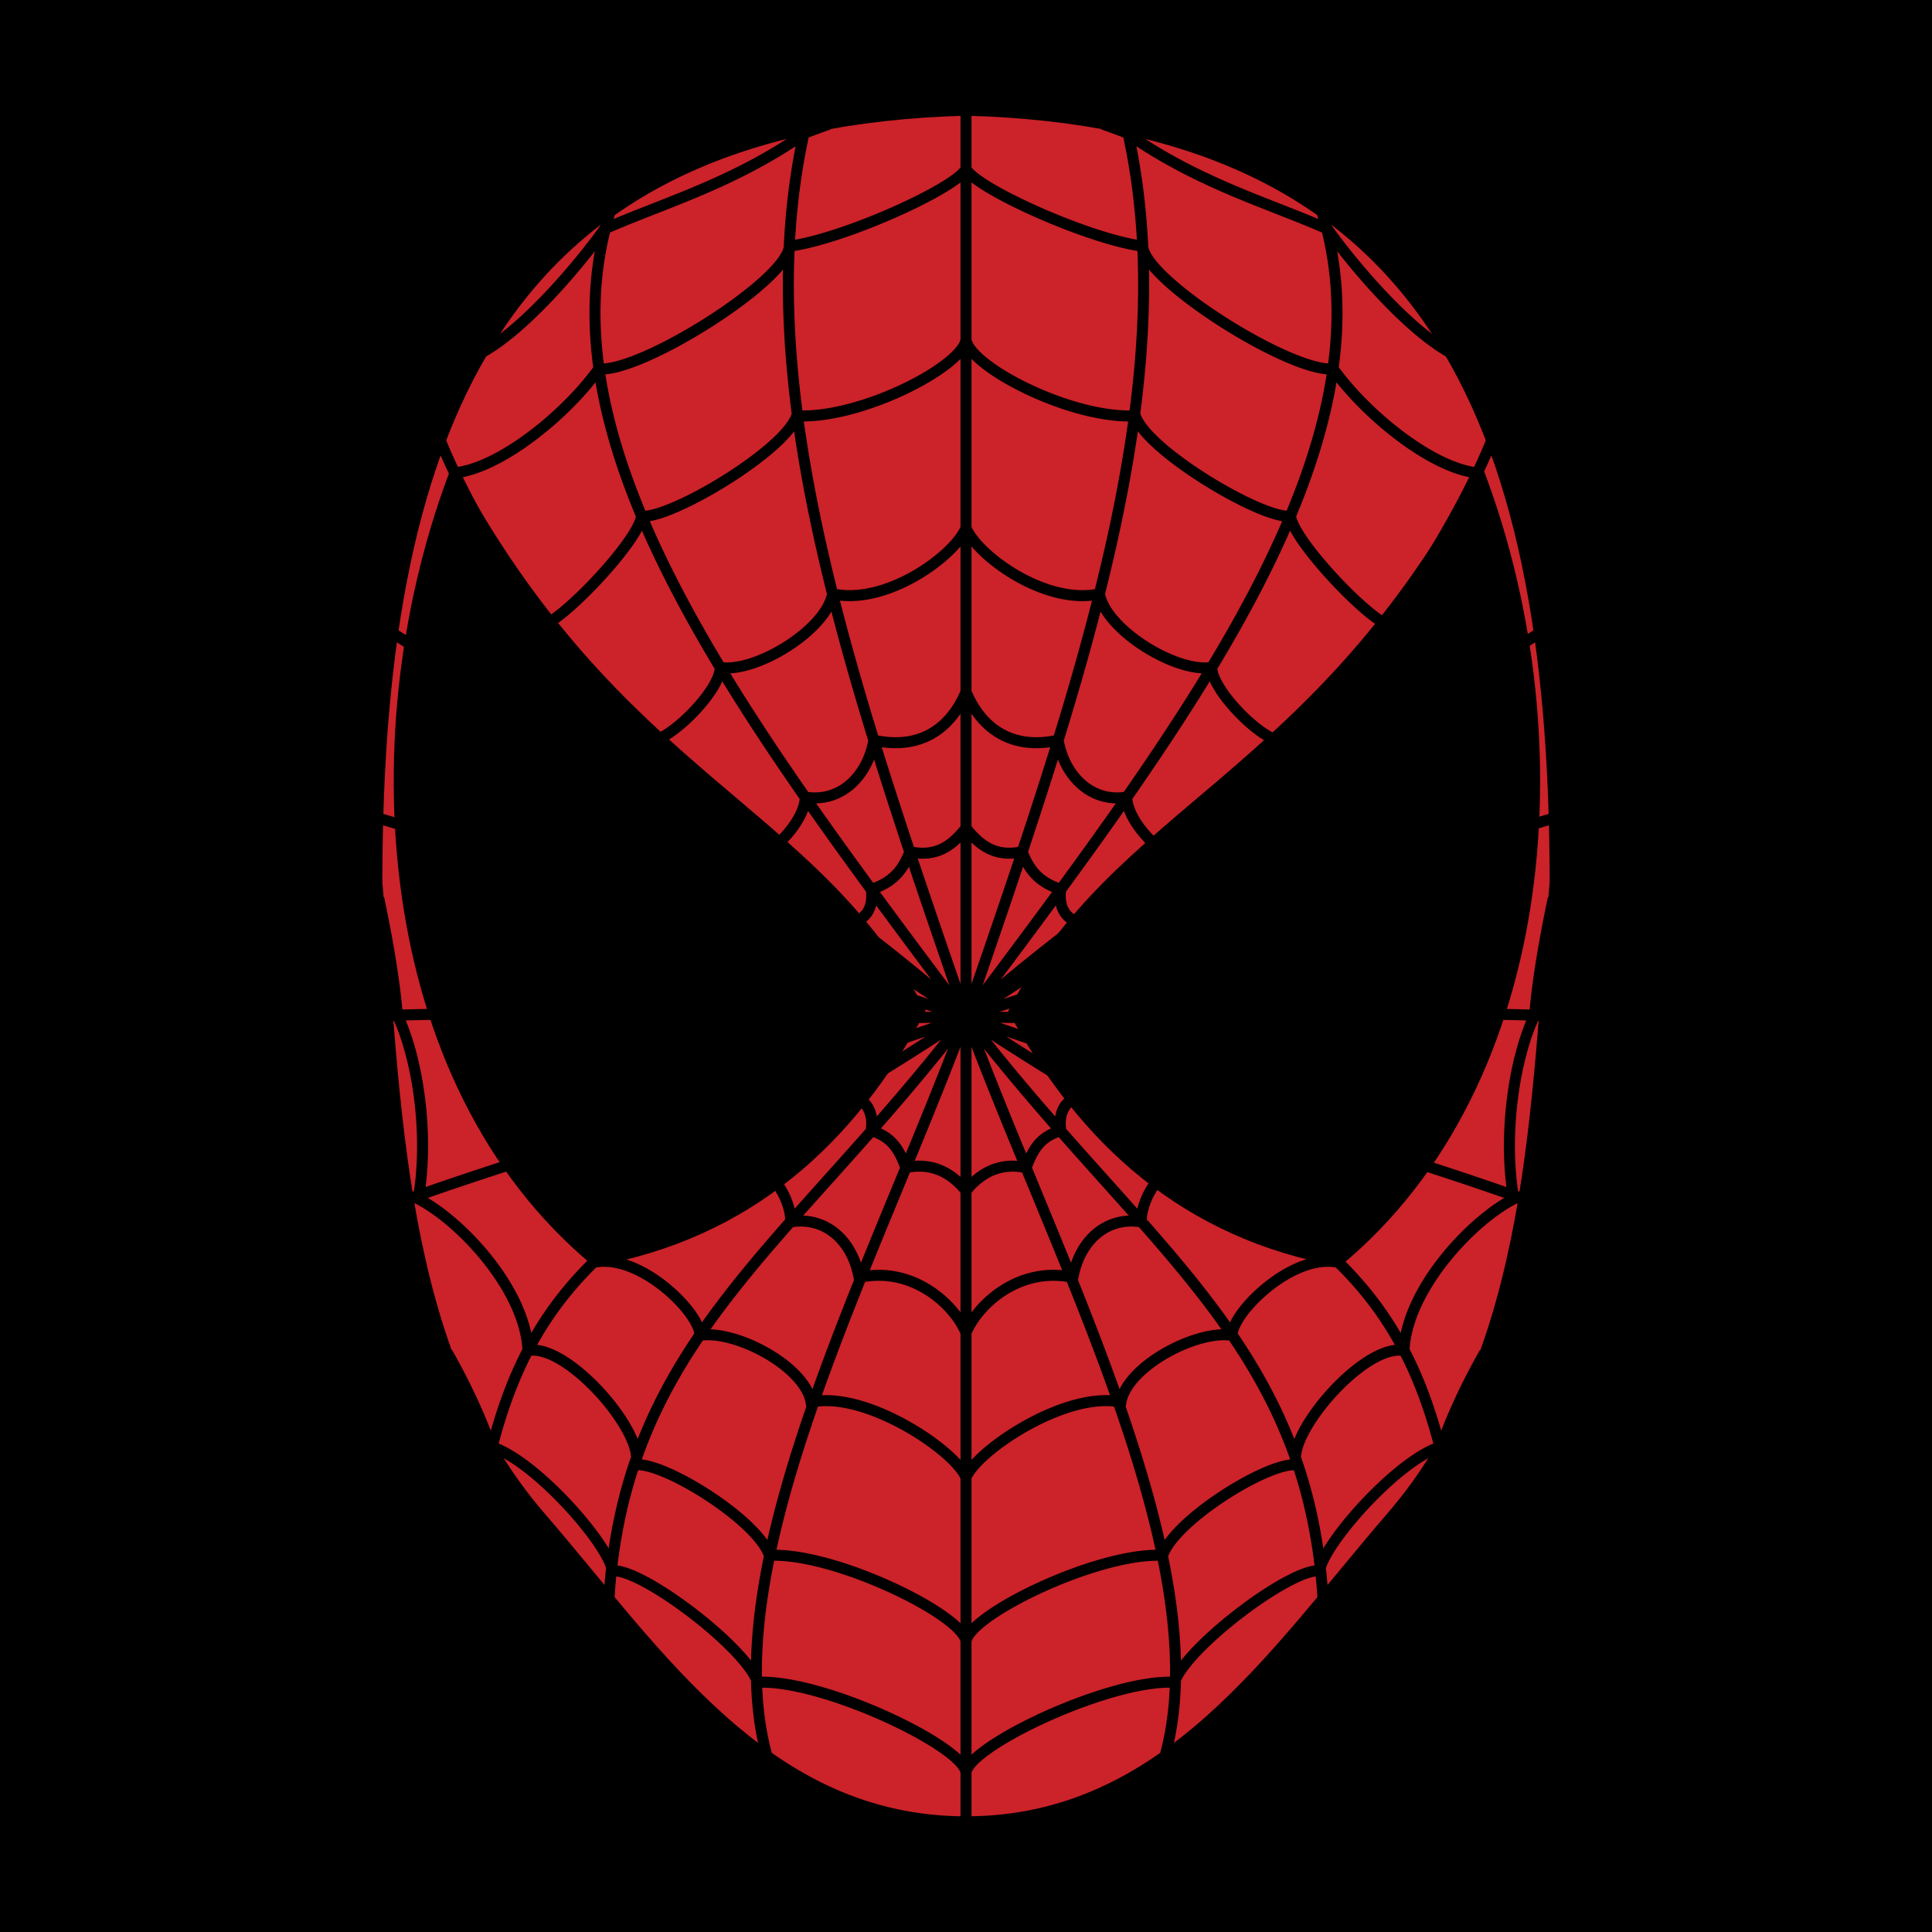 <!DOCTYPE svg PUBLIC "-//W3C//DTD SVG 1.1//EN" "http://www.w3.org/Graphics/SVG/1.1/DTD/svg11.dtd">
<!-- Uploaded to: SVG Repo, www.svgrepo.com, Transformed by: SVG Repo Mixer Tools -->
<svg width="800px" height="800px" viewBox="0 0 192.756 192.756" xmlns="http://www.w3.org/2000/svg" fill="#000000" stroke="#000000">
<g id="SVGRepo_bgCarrier" stroke-width="0"/>
<g id="SVGRepo_tracerCarrier" stroke-linecap="round" stroke-linejoin="round"/>
<g id="SVGRepo_iconCarrier">
<path fill-rule="evenodd" clip-rule="evenodd" fill="#000000" d="M0 0h192.756v192.756H0V0z"/>
<path d="M60.734 155.432c9.708 11.739 19.637 23.744 35.644 23.744 16.006 0 25.936-12.005 35.644-23.744 1.712-2.069 3.417-4.131 4.767-5.696v-.001l.078-.09.002-.003.001-.001c11.996-13.886 13.523-33.951 14.995-53.281.219-2.871.436-5.727.656-8.24l.024-.276c-.02-23.053-3.234-41.467-11.893-54.148-8.518-12.477-22.523-19.517-44.274-20.112-21.751.595-35.757 7.636-44.275 20.112-8.658 12.68-11.873 31.094-11.892 54.148.231 2.617.456 5.558.681 8.516 1.472 19.33 2.999 39.396 14.995 53.281 1.362 1.577 3.101 3.679 4.847 5.791zm35.644 28.82c-18.43 0-29.139-12.948-39.609-25.607a323.456 323.456 0 0 0-4.787-5.692c-13.089-15.151-14.683-36.078-16.217-56.235a884.39 884.39 0 0 0-.681-8.565c0-24.221 3.447-43.631 12.774-57.292 9.484-13.896 24.826-21.723 48.46-22.357h.12c23.635.634 38.976 8.461 48.461 22.355 9.327 13.662 12.774 33.071 12.774 57.188v.208a29.04 29.04 0 0 0-.025.28c-.255 2.907-.455 5.538-.656 8.182-1.534 20.157-3.127 41.083-16.217 56.235l-.003-.003v.001l.003.002c-1.874 2.17-3.328 3.928-4.787 5.692-10.471 12.66-21.18 25.608-39.61 25.608z"/>
<path d="M96.378 181.714c-19.954 0-30.642-16.755-42.444-30.417-14.355-16.617-14.325-41.062-16.287-63.25 0-47.266 13.311-75.787 58.731-77.005 45.42 1.218 58.73 29.739 58.73 77.005-1.962 22.188-1.932 46.633-16.287 63.25-11.802 13.662-22.49 30.417-42.443 30.417z" fill-rule="evenodd" clip-rule="evenodd" fill="#cc2229"/>
<path d="M60.874 21.115c-7.312 23.357 13.104 50.444 35.504 80.327 22.399-29.883 42.816-56.97 35.504-80.327-5.338-3.798-11.762-6.568-19.431-8.24 5.779 25.404-4.604 55.322-16.073 88.567-11.469-33.244-21.854-63.163-16.074-88.567-7.668 1.672-14.092 4.442-19.43 8.24zm35.524 61.486l-.021.026m.021-.026l.109.137.039.047m-.168-.159c-1.271 1.597-2.821 2.953-5.604 2.354-.758 2.064-1.957 3.148-3.85 3.744.236 1.56-.327 2.774-1.605 3.233m11.059-9.331l.11.136c1.25 1.536 2.792 2.799 5.494 2.218.758 2.064 1.957 3.148 3.851 3.744-.236 1.56.326 2.774 1.604 3.233M96.379 69.03c-1.118 2.724-3.763 5.999-9.19 4.824-.644 3.615-3.344 6.257-6.854 5.672.042 2.268-3.425 6.136-5.63 6.055M96.379 69.03c1.118 2.724 3.763 5.999 9.19 4.824.644 3.615 3.344 6.257 6.854 5.672-.043 2.268 3.425 6.136 5.63 6.055M96.379 52.684c-1.118 2.724-7.888 7.743-13.315 6.568-.644 3.615-7.703 7.92-11.213 7.335.043 2.268-5.113 7.524-7.318 7.443m31.846-21.346c1.118 2.724 7.888 7.743 13.315 6.568.644 3.615 7.703 7.92 11.213 7.335-.043 2.268 5.113 7.524 7.317 7.443M96.379 33.896c-.356 2.666-10.449 7.927-16.887 7.589-1.151 3.487-12.639 10.327-15.495 10.015-.277 2.555-8.495 11.09-10.108 10.905m42.49-45.536c-1.081 1.965-12.252 7.003-17.631 7.69-.14 3.406-14.78 12.638-19.001 12.245-3.321 4.631-9.856 9.886-14.345 10.372m50.977-30.307c1.081 1.965 12.253 7.003 17.631 7.69.14 3.406 14.78 12.638 19.001 12.245 3.321 4.631 9.856 9.886 14.346 10.372m-50.978-13.28c.356 2.666 10.449 7.927 16.887 7.589 1.151 3.487 12.639 10.326 15.495 10.015.277 2.555 8.495 11.09 10.108 10.905M82.697 12.394c-.789.277-1.556.559-2.292.841-7.253 5.105-14.391 7.069-20.073 9.603-2.692 3.754-7.882 9.842-12.142 12.271m61.873-22.714c.787.277 1.555.559 2.29.841 7.253 5.105 14.391 7.069 20.073 9.603 2.691 3.753 7.879 9.839 12.139 12.269M40.766 119.611c14.071-5.031 32.355-10.037 55.612-18.169m55.611 18.169c-14.07-5.031-32.354-10.037-55.611-18.169m-19.876 73.702c-5.252-19.3 10.716-49.018 19.875-73.701M60.76 159.46c1.594-25.657 18.101-35.177 35.618-58.018m-47.314 43.055c5.628-22.297 19.901-24.828 47.313-43.055m35.618 58.018c-1.593-25.657-18.1-35.177-35.617-58.018m47.313 43.055c-5.628-22.297-19.901-24.828-47.313-43.055M39.219 63.198c14.271 9 33.037 22.634 57.159 38.244M37.734 81.626c14.445 4.207 33.674 11.899 58.644 19.816m-57.68-.12c14.333-.561 33.267.598 57.68.12m57.158-38.244c-14.27 9-33.036 22.634-57.158 38.244m58.643-19.816c-14.445 4.207-33.675 11.899-58.644 19.816m57.681-.12c-14.333-.561-33.267.598-57.68.12m0 17.36l.11-.136.021-.026m-.131.162c-1.271-1.597-3.218-2.904-6.001-2.306-.757-2.063-1.56-3.1-3.453-3.695.236-1.56-.327-2.87-1.605-3.329 1.279.459 1.842 1.673 1.605 3.232m9.454 6.098c1.271-1.597 3.218-2.904 6.001-2.306.757-2.063 1.56-3.1 3.453-3.695-.236-1.56.326-2.87 1.604-3.329-1.278.459-1.841 1.673-1.604 3.232m-9.453 20.254c-1.118-2.724-5.24-6.682-10.668-5.508-.644-3.614-3.31-6.126-6.82-5.541.043-2.268-1.98-5.583-4.186-5.502m21.674 30.989c-1.118-2.724-10.023-8.677-15.451-7.502-.644-3.615-7.59-7.248-11.1-6.663.042-2.268-6.131-8.385-10.725-7.252m37.276 37.769c-.356-2.666-13.177-8.905-19.615-8.567-1.151-3.487-10.517-9.349-13.373-9.037 1.168-2.904-6.692-12.162-10.714-11.395-.245-6.027-6.637-12.923-10.945-15.133 1.095-6.315-.022-14.009-2.089-18.335-.274-3.346-.963-7.443-1.861-11.676m58.597 87.219c-.356-2.667-14.352-9.318-20.79-8.98-1.151-3.487-11.641-11.43-14.498-11.118-.276-2.55-7.728-11.086-12.13-12.404m-.063-.109c-.64-2.032-2.194-5.617-4.283-9.271m51.764-1.984c1.118-2.724 5.24-6.682 10.669-5.508.643-3.614 3.31-6.126 6.819-5.541-.042-2.268 1.98-5.583 4.186-5.502m-21.674 30.989c1.118-2.724 10.023-8.677 15.451-7.502.644-3.615 7.591-7.248 11.101-6.663-.043-2.268 6.131-8.385 10.725-7.252M43.955 44.017c1.616 3.947 3.811 8 6.371 12.173-2.56-4.172-4.755-8.226-6.371-12.173m52.423 57.425a.516.516 0 0 1 .035-.031M50.858 63.235c10.372 14.246 27.521 22.217 45.52 38.207m52.423-57.425c-1.616 3.947-3.811 8-6.371 12.173 2.56-4.172 4.755-8.226 6.371-12.173m-6.904 19.218c-10.372 14.246-27.521 22.217-45.52 38.207m.001-90.4v170.672m19.875-6.57c5.252-19.3-10.716-49.018-19.875-73.701m.001 62.305c.356-2.666 13.177-8.905 19.615-8.567 1.151-3.487 10.517-9.349 13.373-9.037-1.168-2.904 6.692-12.162 10.714-11.395.245-6.027 6.637-12.923 10.945-15.133-1.096-6.315.022-14.009 2.089-18.335.274-3.341.961-7.432 1.857-11.658m-58.593 87.201c.356-2.667 14.352-9.318 20.79-8.98 1.15-3.487 11.641-11.43 14.497-11.118.276-2.549 7.725-11.082 12.128-12.404m.068-.117c.641-2.032 2.19-5.606 4.273-9.253" fill="none" stroke="#000000" stroke-width="1.098" stroke-miterlimit="2.613"/>
<path d="M92.231 100.872C81.485 80.204 61.917 77.696 45.229 46.397c-10.17 26.109-8.005 61.621 14.061 79.833 15.533-2.735 25.912-12.198 32.941-25.358z" fill-rule="evenodd" clip-rule="evenodd" stroke="#000000" stroke-width=".216" stroke-miterlimit="2.613"/>
<path d="M82.684 100.638C75.427 88.339 59.08 83.472 49.45 68.497c-4.775 11.252-2.318 35.739 12.054 46.887 8.392 1.309 19.775-4.651 21.18-14.746z" fill-rule="evenodd" clip-rule="evenodd" fill="#000000" stroke="#000000" stroke-width=".216" stroke-miterlimit="2.613"/>
<path d="M100.71 100.872c10.746-20.668 30.313-23.176 47.003-54.475 10.169 26.109 8.005 61.621-14.062 79.833-15.533-2.735-25.913-12.198-32.941-25.358z" fill-rule="evenodd" clip-rule="evenodd" stroke="#000000" stroke-width=".216" stroke-miterlimit="2.613"/>
<path d="M110.257 100.638c7.258-12.299 23.604-17.166 33.234-32.141 4.775 11.252 2.318 35.739-12.054 46.887-8.392 1.309-19.775-4.651-21.18-14.746z" fill-rule="evenodd" clip-rule="evenodd" fill="#000000" stroke="#000000" stroke-width=".216" stroke-miterlimit="2.613"/>
</g>
</svg>